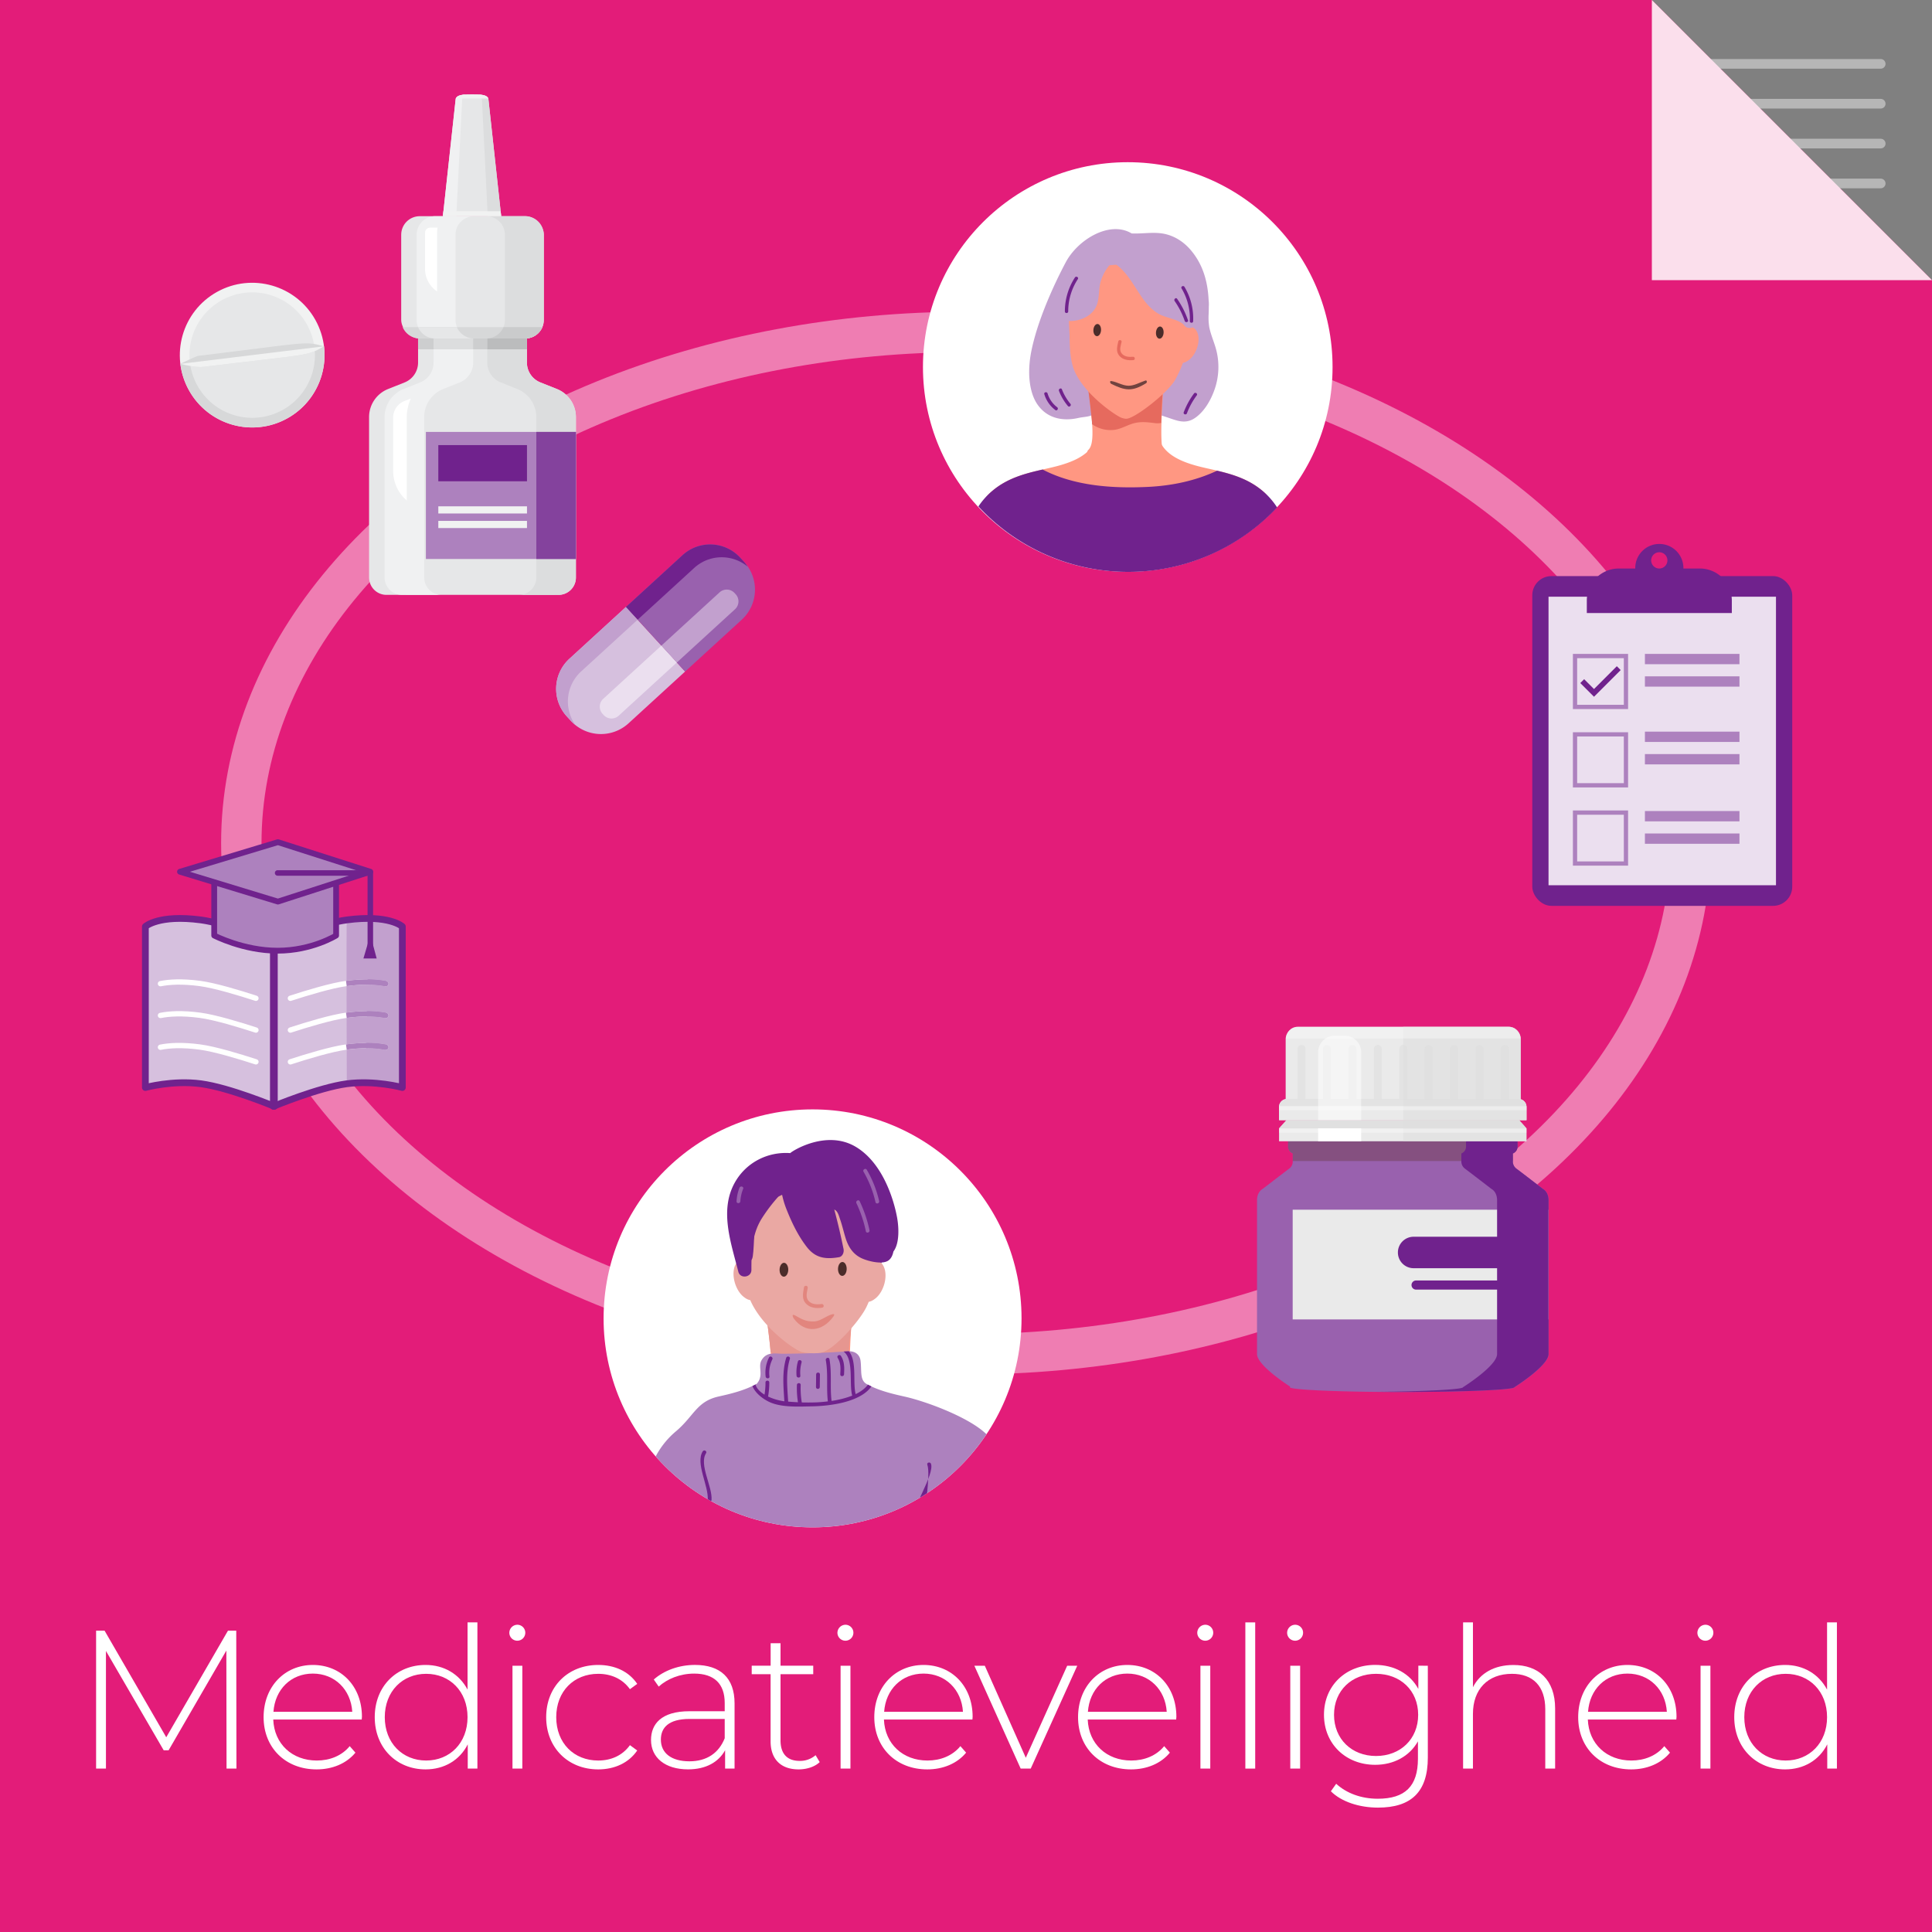 <svg xmlns="http://www.w3.org/2000/svg" xmlns:xlink="http://www.w3.org/1999/xlink" viewBox="0 0 2000 2000"><rect x="0" y="0" width="2000" height="2000" fill="#808080" stroke="none"/><defs><style>.cls-1,.cls-4,.cls-43,.cls-44,.cls-45,.cls-46,.cls-48,.cls-6{fill:none;}.cls-2{isolation:isolate;}.cls-3{fill:#e31c79;}.cls-4{stroke:#b6b6b6;stroke-width:10px;}.cls-4,.cls-44,.cls-46,.cls-48{stroke-linecap:round;}.cls-5{fill:#fbdfec;}.cls-6{stroke:#ef7db2;stroke-width:41.82px;}.cls-44,.cls-45,.cls-46,.cls-6{stroke-miterlimit:10;}.cls-25,.cls-26,.cls-7{fill:#fff;}.cls-8{fill:#c2a0ce;}.cls-9{fill:#ff9782;}.cls-10{fill:#e66a5e;}.cls-11{fill:#71433f;}.cls-12{fill:#4b2c2a;}.cls-13,.cls-23,.cls-27,.cls-29{fill:#70228d;}.cls-14{clip-path:url(#clip-path);}.cls-15{fill:#e69690;}.cls-16,.cls-30,.cls-47{fill:#ad81be;}.cls-17{fill:#eaa8a3;}.cls-18{fill:#e2857e;}.cls-19{fill:#9961ae;}.cls-20{fill:#582916;opacity:0.3;}.cls-20,.cls-24,.cls-27{mix-blend-mode:multiply;}.cls-21{fill:#eaeaea;}.cls-22{mask:url(#mask);}.cls-23,.cls-25,.cls-26{mix-blend-mode:overlay;}.cls-24{fill:#ddd;opacity:0.6;}.cls-25{opacity:0.34;}.cls-26{opacity:0.5;}.cls-28{fill:#ebdfef;}.cls-29,.cls-30{fill-rule:evenodd;}.cls-31,.cls-41,.cls-42{fill:#d6c0de;}.cls-32{fill:#e6e7e8;}.cls-33{fill:#f0f1f2;}.cls-34{fill:#dcddde;}.cls-35{fill:#cdcecf;}.cls-36{fill:#bbbcbd;}.cls-37{fill:#84429d;}.cls-38{fill:#f1f2f2;}.cls-39{fill:#d7d8d9;}.cls-40{fill:#cacbcc;}.cls-41,.cls-42,.cls-43,.cls-47,.cls-48{stroke:#70228d;stroke-linejoin:round;}.cls-41{stroke-width:4.4px;}.cls-42,.cls-43{stroke-width:7px;}.cls-44{stroke:#fff;}.cls-44,.cls-45,.cls-46{stroke-width:5.5px;}.cls-45,.cls-46{stroke:#ad81be;}.cls-47{stroke-width:6px;}.cls-48{stroke-width:5.72px;}</style><clipPath id="clip-path"><circle class="cls-1" cx="841.16" cy="1364.76" r="216.33"/></clipPath><mask id="mask" x="1301.23" y="-9192" width="176.49" height="32766" maskUnits="userSpaceOnUse"/></defs><g class="cls-2"><g id="Layer_2" data-name="Layer 2"><g id="Achtergrond_2" data-name="Achtergrond 2"><polygon class="cls-3" points="2000 2000 0 2000 0 0 1710 0 2000 289.99 2000 2000"/><line class="cls-4" x1="1762.67" y1="66.1" x2="1946.91" y2="66.1"/><line class="cls-4" x1="1762.67" y1="107.37" x2="1946.91" y2="107.37"/><line class="cls-4" x1="1762.67" y1="148.64" x2="1946.91" y2="148.64"/><line class="cls-4" x1="1762.67" y1="189.91" x2="1946.91" y2="189.91"/><polygon class="cls-5" points="2000 290 1710 290 1710 0 2000 290"/></g><g id="Ovaal"><ellipse class="cls-6" cx="1000" cy="872.78" rx="750.19" ry="529.16"/></g><g id="Person"><circle class="cls-7" cx="1167.45" cy="379.92" r="212.01"/><path class="cls-8" d="M1259.35,363.47c-2-8.29-5.68-16.07-7.46-24.45a62.68,62.68,0,0,1-.78-12.43c.15-3,.23-6.12.23-9.17v-.13a32.15,32.15,0,0,0-.16-6.36c-.86-18.77-5.58-37.06-18.82-52.4-6.87-8-16-14-26.33-16.31-11.46-2.53-23.09,0-34.58-.58-22.55-13.63-55.72,6.19-68.34,30.16-3.45,6.53-27.19,51.15-35.38,91.27-4.57,22.37-2.34,43.14,6.22,55.59,14,20.3,37.5,15.1,42.42,14,5.44-1.23,10.58-.9,15.68-3.59a25.57,25.57,0,0,0,13.42-22.22c.1-5.05-4.62-7.37-8.57-6.69a34.5,34.5,0,0,0-7.06-12.26c-5.4-6.38-10.4-11.76-13.47-19l0-.38a5.28,5.28,0,0,0-1.18-2.94c-.18-.6-.4-1.17-.56-1.8-5-19.35.59-39.49,2.77-58.82a5.6,5.6,0,0,0-.18-2.18c2.09-8.46,4.89-16.76,3.29-25.86a6,6,0,0,0-.62-1.76l36.08-1.21c7.63-.25,9.89-9.46,6-13.57a48.27,48.27,0,0,1,12.22,2.86c5,1.91,9.48-2.14,10.07-6.66,12.77-.23,25.16.36,34.9,10.57,11,11.52,14.42,26.89,15.57,42.4a8.43,8.43,0,0,0-.19,1.56,20.68,20.68,0,0,0,.54,5.25c-.81,12.17-7.74,27.57-10.38,32.64-3.55,6.8-3.93,13.63-5.88,20.88-1.9,7.08-6.09,13.07-10.61,18.72-8.47,10.57-17.72,19.93-23.38,32.34-.26.54-.52,1.1-.75,1.7-3.45,8.91,9.41,13.51,14,6.25.19.35.88.52,2.1.49l6.51,2.13c4.12,1.34,8.25,2.95,12.46,4,6.4,1.6,12.06,1.07,17.59-2.62,10.16-6.77,17.2-19.42,20.94-30.75A70.54,70.54,0,0,0,1259.35,363.47Z"/><path class="cls-9" d="M1204.32,468.55c-4-9.8-1.41-47,.21-69.3.58-7.94-5.26-2.76-8.32,3.05a3.9,3.9,0,0,0-.36.25,6.14,6.14,0,0,0-8.09,4.29c-.16.57-.3,1.15-.46,1.72-3.1-2.28-8.59-1.14-10.48,3.29-.36.87-.7,1.74-1,2.61-.76-6-9.22-8.5-11.89-3.31,0-.13,0-.25,0-.38-.53-4.24-5-6-8.51-4.92-1.79-5.06-10.12-5-11.93.22a6.6,6.6,0,0,0-2.09-.51l.06-2c.1-.2.21-.4.29-.61a9.55,9.55,0,0,0,.49-4.51c-.07-1.06-.83-4.91-.61-1-.48-8.67-12.64-9.68-12.94-.58,0,.78,0,1.56-.07,2.34s-4.71,2.6-2,4.26c5,37.22,6.41,56.28,0,62.3-6.13,5.76,15.56,21.19,16.22,12.08,0-.59.09-1.19.13-1.79a6.46,6.46,0,0,0,4.36.46l.32.72a6.25,6.25,0,0,0,9.23,2.45c2.48,3.8,7.57,4.24,10.29,1.41,3.05,3.34,8,2.2,10.11-1.34,3.15,1.56,8-.49,9.54-4.42a6.09,6.09,0,0,0,2,.53c3.16,3.7,9.93,4,11-2.09.11-.61.78.85.78.85Z"/><path class="cls-10" d="M1203.06,401.57c-5.07-.31-10.39.87-15.52,1.86-.15.55-.28,1.09-.43,1.64a6,6,0,0,0-2.67-1.07l-1.06.18c-1,.16-2,.3-3.05.45a7.08,7.08,0,0,0-3.7,3.74c-.37.86-.71,1.73-1.05,2.6a6.92,6.92,0,0,0-3.65-5.19q-3.78.47-7.57.89a6.12,6.12,0,0,0-.67,1c0-.13,0-.25,0-.38a4.94,4.94,0,0,0-.13-.52c-2.52.27-5,.53-7.56.75-7.86.71-23-10.82-29.47-4.48,1.3,10.51,3.69,29,4,36.08a32.81,32.81,0,0,0,22.29,5.95c6.62-.68,12.15-3.93,18.29-6.09,8.58-3,16-2,24.69-.93a18.79,18.79,0,0,0,6.3-.25c.22-11.78,1.05-25.1,1.83-36.13C1203.62,401.63,1203.36,401.59,1203.06,401.57Z"/><path class="cls-9" d="M1228.81,330a78.69,78.69,0,0,1,.41-8.27,19.52,19.52,0,0,1-10.56-12.24c-6.67-20.77-22.56-38.3-44-43.87-10.48-2.72-23.42-4.79-34-1.4-10.17,3.26-17.47,13.22-28,15.32-3.7,9-7.42,19.42-7.44,26.58l2,41.07c0,11.38.61,26.47,5.18,37,10.69,24.66,43.46,46.79,49,48.45,3.75,1.12,4.85,1.11,7.34.26,11.68-4,41.11-27.69,47.78-39.68,9-16.24,14.78-36.1,18.34-55.61A8.49,8.49,0,0,1,1228.81,330Z"/><path class="cls-11" d="M1185.8,393.91c-6.19,2.09-11.93,5.57-17.8,5.4-6.18-.19-11.42-3.87-17.52-4.84-.46-.07-.83-.11-1.11.2-.55.61,0,2.19.92,2.65,14.31,7.05,21.64,8.46,36.36-.76.34-.21.39-.63.49-1C1187.47,394.55,1186.74,393.59,1185.8,393.91Z"/><path class="cls-10" d="M1172.87,369.35c-4.13.37-9,0-11.76-3.55s-.85-8-.07-11.79c.45-2.19-3-2.74-3.41-.56-1.1,5.37-2.77,10.53,1.27,15.07,3.61,4.06,9.21,4.73,14.34,4.27C1175.45,372.6,1175.09,369.16,1172.87,369.35Z"/><path class="cls-9" d="M1239.42,344.16c-3.73-8.86-12.17-6-15.29,1.39a2.9,2.9,0,0,0,.78,3.55,153.85,153.85,0,0,0-5,15.92c-.15.56-.31,1.17-.45,1.8h0a3.6,3.6,0,0,0-.4,4.51,4.74,4.74,0,0,0,1.94,3.41c3.15,2.28,7.55-.36,10.07-2.34C1238.45,366.65,1243.15,353,1239.42,344.16Z"/><path class="cls-9" d="M1204.58,558.18c8-42.95,138.31-19.83,102.47-50-16.44-13.86-35.35-18.39-55.36-22.87-18-4-47-10.65-52.29-32.9-2-8.64-14.47-5-12.44,3.68a39.89,39.89,0,0,0,1.4,4.57,10.71,10.71,0,0,0-9.45-2.05,11.34,11.34,0,0,0-11.14,3.78c-.38-.73-.79-1.45-1.25-2.17-4.12-6.41-13.5-9.34-19-2.62l-1,1.24c.28-.9.55-1.8.78-2.75,2-8.64-10.4-12.32-12.44-3.68-5.25,22.25-34.32,28.87-52.29,32.9-20,4.48-38.92,9-55.37,22.87-35.84,30.2,67.2,1.91,75.18,44.86"/><path class="cls-8" d="M1213.31,253.87c-11.82-8.32-26.52-11.51-40.8-10.63-13.8.85-30.13,4.3-39.2,15.55-1.59,2-1.22,4.85.22,6.89-2.75,3.61-1.6,9.93,4.07,9.67,19.42-.91,42.77-5.33,61.43,1.61,23.13,8.59,27.82,35.67,26.09,56.31-.56,6.66,10.27,9,11.79,2.21C1243.33,306.94,1239.89,272.58,1213.31,253.87Z"/><path class="cls-12" d="M1204.55,344.59c-.24,3.48-2.2,6.18-4.38,6s-3.75-3.1-3.5-6.58,2.2-6.18,4.38-6S1204.79,341.11,1204.55,344.59Z"/><path class="cls-12" d="M1139.78,342c-.25,3.49-2.21,6.19-4.38,6s-3.75-3.1-3.51-6.59,2.21-6.18,4.39-6S1140,338.5,1139.78,342Z"/><path class="cls-8" d="M1214.35,285.37c-.57-.73-1.13-1.44-1.63-2.11a8,8,0,0,0-1.81-1.78l-2.06-2.29c-6.35-7.07-14.54-15.93-24.29-18-5.75-1.24-10.93,1.6-12.31,6.39A60.66,60.66,0,0,0,1156,256c-8.9-4.34-17.51,8.65-8.52,13,17.6,8.58,24.22,23.89,34.87,39.14,4.62,6.63,10.13,12.76,17.21,16.82s20.62,5.6,26.3,11.58c5,5.28,7.5,1.79,8.57-4.67C1237.4,314.12,1225.78,298.45,1214.35,285.37Z"/><path class="cls-8" d="M1150,261.06a59.35,59.35,0,0,0-7.5,7.28c.27-.8.52-1.61.74-2.42a4.38,4.38,0,0,0-3.89-5.68,8.39,8.39,0,0,0-4.59.88c-1.93-.86-4.45-.56-5.54,1.28a4.2,4.2,0,0,0-5.06.43c-1.4,1.25-.1-8.63-1.23-7.13-1.93-2.16-9,9.34-10.15,12.7-2,6-11.08,31.07-9.45,45.28,0,.79-.09,1.58-.08,2.38a4.57,4.57,0,0,0,1.27,3.19,62.91,62.91,0,0,1-3.5,6.23,4.36,4.36,0,0,0,3.4,6.68c13.24,1.24,28.3-5.17,31.81-19,1.87-7.34,1.11-15,3.37-22.31a48.27,48.27,0,0,1,16.2-23.43C1160.1,264,1154.28,257.56,1150,261.06Z"/><path class="cls-13" d="M1226.21,297c-1.12-1.91-4.2-.34-3.07,1.59a60.52,60.52,0,0,1,8.56,33.77c-.09,2.23,3.37,2.41,3.45.18A63.89,63.89,0,0,0,1226.21,297Z"/><path class="cls-13" d="M1112.76,287.26c1.21-1.86,4.22-.16,3,1.72a60.56,60.56,0,0,0-9.94,33.39c0,2.23-3.46,2.27-3.46,0A64.11,64.11,0,0,1,1112.76,287.26Z"/><path class="cls-13" d="M1229.78,331.47a88.85,88.85,0,0,0-11.22-22.13c-1.27-1.83-3.82.51-2.57,2.32a83.07,83.07,0,0,1,10.42,20.56C1227.12,334.3,1230.51,333.57,1229.78,331.47Z"/><path class="cls-13" d="M1236,407.37a79.93,79.93,0,0,0-10.6,19.41c-.79,2.09,2.5,3.16,3.29,1.09a75.85,75.85,0,0,1,10.2-18.6C1240.18,407.48,1237.27,405.6,1236,407.37Z"/><path class="cls-13" d="M1108.07,418a52.67,52.67,0,0,1-8.76-14.91c-.8-2.07-3.87-.47-3.07,1.59a55.44,55.44,0,0,0,9.26,15.64C1106.93,422,1109.5,419.7,1108.07,418Z"/><path class="cls-13" d="M1094.37,421.56a27.65,27.65,0,0,1-9.92-14.27c-.63-2.12-4-1.39-3.38.75a31.71,31.71,0,0,0,11.4,16.42C1094.25,425.8,1096.13,422.9,1094.37,421.56Z"/><path class="cls-13" d="M1167.91,592a211,211,0,0,0,154.17-66.68,75.88,75.88,0,0,0-15-17.08c-14.19-11.95-30.2-17-47.18-21-22.2,10.5-47,15.64-71.84,16.81-36.4,1.72-76-.92-108.71-18-18.81,4.27-36.58,9-52.15,22.14a76,76,0,0,0-14.37,16.08A211,211,0,0,0,1167.91,592Z"/><g class="cls-14"><circle class="cls-7" cx="841.16" cy="1364.76" r="216.33"/><path class="cls-9" d="M882,1437.94c-4.51-11.13-1.61-53.46.23-78.79.66-9-6-3.14-9.45,3.47-.14.09-.28.18-.41.28a7,7,0,0,0-9.2,4.89c-.18.64-.35,1.29-.52,1.94-3.53-2.59-9.78-1.29-11.92,3.75-.41,1-.8,2-1.19,3-.86-6.84-10.47-9.66-13.51-3.76,0-.14,0-.29,0-.43-.6-4.82-5.72-6.8-9.68-5.59-2-5.75-11.5-5.69-13.56.25a7.29,7.29,0,0,0-2.37-.58l.06-2.29a7.5,7.5,0,0,0,.33-.7,10.8,10.8,0,0,0,.55-5.12c-.07-1.21-.93-5.58-.69-1.11-.53-9.86-14.36-11-14.71-.67,0,.89-.05,1.78-.07,2.67s-5.36,3-2.28,4.84c5.69,42.32,7.29,64,0,70.83-7,6.55,17.69,24.1,18.45,13.74l.15-2a7.44,7.44,0,0,0,4.95.52c.12.27.23.54.37.82a7.1,7.1,0,0,0,10.48,2.79c2.83,4.31,8.62,4.82,11.71,1.6,3.47,3.79,9.1,2.49,11.49-1.53,3.59,1.77,9.06-.55,10.85-5a6.76,6.76,0,0,0,2.3.61c3.6,4.2,11.29,4.5,12.5-2.38.12-.69.88,1,.89,1Z"/><path class="cls-15" d="M862.86,1369.2l-.14.53a6.32,6.32,0,0,0-1-.52h-6.7a8.15,8.15,0,0,0-4.26,4.27c-.41,1-.8,2-1.19,3-.86-6.84-10.47-9.66-13.51-3.76,0-.14,0-.29-.05-.43a6.34,6.34,0,0,0-1.42-3.29c-.34,0-.68,0-1,0-6.84-.49-13.49-2.13-20.24-3.17a7,7,0,0,0-.55,1.17,7.29,7.29,0,0,0-2.37-.58l0-1c-1.55-.19-3.09-.36-4.65-.44a45.64,45.64,0,0,0-12,.71c1.79,13.38,3.15,24.65,3.93,34,1.92,1.22,3.88,2.38,5.92,3.41a52.44,52.44,0,0,0,20,5.48,128.58,128.58,0,0,0,46.85-4.89c2.19-.62,4.88-3.92,8.18-4.81.35-8,2.28-21,2.79-28.49A107.4,107.4,0,0,0,862.86,1369.2Z"/><path class="cls-16" d="M1017.87,1481.74c-18.7-15.76-59-31-81.74-36.07-11.57-2.59-27.17-6.15-39.63-13.32-6.56-4.5-4.35-13.58-5.66-23.74-.77-6-5.33-10.3-13.19-9.75-22.87,1.59-44.62,2.41-67,2.54-7.89,0-16.79-2.59-22.27,6.67-4.17,7,2.78,15.85-5.18,24.63l-.11-.12c-12.39,7-27.81,10.53-39.27,13.09-22.75,5.1-25.45,20.31-44.15,36.07-40.75,34.34-36.65,92.44-27.58,141.28,1.12,6,6.72,6.81,10.58,4.34,4,11.29,20.49,12.94,25.16,2A13.88,13.88,0,0,0,718.5,1625c3.08,3.85,8,5.85,13.81,4.67a16,16,0,0,0,7.11-3.38,55.41,55.41,0,0,0,.5,6.64c1.77,12.86,19.83,13.84,25.13,3.52a99.54,99.54,0,0,0,5.32-12.54c6,11.27,20.72,10.52,25.38-2.56.6-1.69,1.15-3.4,1.7-5.1a14.16,14.16,0,0,0,5.22,3.08c6.3,1.93,11.86-1.53,15.53-6.78a42.53,42.53,0,0,0,2.92-4.88c4,8.73,16.16,11.76,22.5,4.15a14,14,0,0,0,4.57,2.57c15.13,5,30.86,3.06,46.29,1,2.36-.31,4.69-.67,7-1.05,3,5.42,10.16,7.74,15.6,6.44,5.65-1.35,9.87-5.1,13.1-10.15a22.63,22.63,0,0,0,7.71,9.92c6.61,4.53,15.11,2.41,19.91-3.78a31.3,31.3,0,0,0,8.06,13.12c6.74,6.23,16,5.11,20.76-1.92,4.6,7,14.89,7.24,21,1.58a19.52,19.52,0,0,0,4.29-5.89c.3.09.59.16.89.23.09.08.16.17.25.25,5.53,5,14,5.78,19.18.41,3,5.35,11.82,6.16,13.25-1.52C1054.53,1574.18,1058.62,1516.08,1017.87,1481.74Z"/><path class="cls-17" d="M907.83,1254.06c0-2.54-.11-5.08-.22-7.61-2.81-4.6-16.66-14.59-68.49-17.13-46.76-2.29-69.6,18-72.68,21.43a43.13,43.13,0,0,0-1,10l4.64,46.52c.63,12.92,2.21,30,8,41.72,13.55,27.39,45.68,49.09,52,50.65,4.32,1.06,15.45,2.22,22,0,13.24-4.59,37.79-32.31,44.68-46.31,9.33-19,16.91-55.21,19.83-77.57C913,1274.87,907.94,1263,907.83,1254.06Z"/><path class="cls-18" d="M850.47,1349.91c-4.67.65-10.25.54-13.56-3.36s-1.42-9-.75-13.39c.38-2.51-3.53-2.94-3.91-.44-.94,6.16-2.54,12.12,2.3,17,4.34,4.41,10.73,4.85,16.53,4C853.58,1353.44,853,1349.56,850.47,1349.91Z"/><path class="cls-18" d="M861.71,1360.48c-5.53,1.21-11.94,6.76-17.67,7.35-10.44,1.08-16.16-3.71-21.16-6.21-4-2-1.76,2.5-1.11,3.37,11.7,15.68,29.36,13.74,40.78-1.91C862.81,1362.73,865.29,1359.7,861.71,1360.48Z"/><path class="cls-13" d="M811,1207.42c-3.42,1.45-28.93,25.7-30.91,25.55-6.56-.5-12.92,8-15.67,13-5.14,9.35-4.13,11.16-2.77,21.53.68,5.19,2.56,34,5.05,37.18,3.51,4.52,9.5,3.45,11.9-1.59,2.23-4.68,1.85-36.22,3.79-42.62,3.88-12.84,17.88-19.65,31-25.22C819.15,1232.75,816.77,1205,811,1207.42Z"/><path class="cls-13" d="M919.08,1269.8c-.14-2.1-3.34-2.8-3.86-.52l-1,4.44a1,1,0,0,0-.25,0l-.73-1.43c-1-1.87-5.71-2.53-7-5.61-.77-1.85-12.09-1.75-10-.25,9.57,7,7.51,22,7.75,33.07.06,2.91-1,11.3,4.16,11.34,4.65,0,5.76-8.48,6.64-11.35C917.75,1289.72,919.78,1280.05,919.08,1269.8Z"/><path class="cls-17" d="M761.26,1309.3c4.74-9.86,14.17-6.08,17.29,2.44.64,1.75,3.87,10.27,2.75,11.11,2,5.94-.41,5.23.87,11.24.13.64.28,1.35.41,2.07h0a4.09,4.09,0,0,1,.18,5.15,5.37,5.37,0,0,1-2.39,3.76c-3.71,2.41-8.55-.84-11.3-3.23C761.07,1334.89,756.51,1319.16,761.26,1309.3Z"/><path class="cls-17" d="M914.76,1311c-4.74-9.86-14.17-6.08-17.29,2.45a3.31,3.31,0,0,0,1.09,4,179.17,179.17,0,0,0-4.71,18.36c-.14.64-.28,1.34-.41,2.06v0a4.11,4.11,0,0,0-.19,5.15,5.47,5.47,0,0,0,2.39,3.76c3.72,2.4,8.55-.85,11.3-3.24C915,1336.57,919.5,1320.85,914.76,1311Z"/><path class="cls-13" d="M928.66,1260.36c-3.52-19.22-15.18-57.07-43.2-73.42-30-17.48-64.7,4.08-67.42,6.75-23.24-1.65-45.8,9.63-57.5,30.74-16,28.88-3.64,62.58,3.79,92.12,1.91,7.57,13.51,5.92,13.52-1.83,0-18.44.47-36.5,10.35-52.74a168.46,168.46,0,0,1,21.06-27,91.34,91.34,0,0,0,4.82,16.63c5.45,13.81,12,27.48,21.11,39.25,9,11.57,19.35,12.94,33.24,10.61,3.84-.65,5.48-5.13,4.81-8.47q-4.15-20.6-9.61-40.88c3.66,1.45,4.82,6.66,5.93,9.82,2.26,6.4,3.72,13,5.72,19.47,3,9.85,8.25,17.69,18,21.71,6.26,2.59,19.72,6,26,2,3.08-1.91,4.76-5.46,5.58-9.54C931.6,1286.63,930.33,1269.46,928.66,1260.36Z"/><path class="cls-12" d="M876.48,1313.69c-.07,4-2.15,7.14-4.63,7.1s-4.43-3.31-4.35-7.28,2.15-7.14,4.63-7.1S876.56,1309.72,876.48,1313.69Z"/><path class="cls-12" d="M816,1314.52c-.07,4-2.14,7.15-4.62,7.1s-4.43-3.3-4.36-7.27,2.15-7.15,4.63-7.1S816.06,1310.55,816,1314.52Z"/><path class="cls-13" d="M812.64,1222.91a60.21,60.21,0,0,1-6.47-15.23c-.67-2.44-4.46-1.41-3.79,1a64.33,64.33,0,0,0,6.87,16.18C810.54,1227.07,814,1225.09,812.64,1222.91Z"/><path class="cls-19" d="M900.11,1273.55a134.56,134.56,0,0,0-10.15-30c-1.09-2.29-4.48-.29-3.4,2a129.52,129.52,0,0,1,9.76,29C896.84,1277.07,900.63,1276,900.11,1273.55Z"/><path class="cls-19" d="M910.09,1243.37A114.89,114.89,0,0,0,897.34,1211c-1.27-2.19-4.67-.21-3.4,2a110.46,110.46,0,0,1,12.35,31.41C906.85,1246.89,910.65,1245.84,910.09,1243.37Z"/><path class="cls-13" d="M913.58,1260.36c-.7-2.43-4.5-1.4-3.8,1a37.2,37.2,0,0,1,1.43,12c-.1,2.53,3.83,2.53,3.93,0A41.07,41.07,0,0,0,913.58,1260.36Z"/><path class="cls-19" d="M765.48,1229.59a44.53,44.53,0,0,0-3,14c-.15,2.52,3.78,2.52,3.93,0a41.26,41.26,0,0,1,2.91-12.92C770.21,1228.28,766.41,1227.26,765.48,1229.59Z"/><path class="cls-13" d="M840.81,1455.83c17.18-.3,49.62-3.91,61.29-20.63-1.23-.58-2.43-1.2-3.62-1.84-3,4.1-7.49,7.3-12.72,9.82-3.14-12.24,1.66-33.78-7-44.37l-1,0c-1.51.11-3,.18-4.49.28,10.93,8.13,5.49,33.37,8.94,45.67a98.11,98.11,0,0,1-21.36,5.46c-1.79-14.36.41-28.86-2.2-43.18-.45-2.49-4.24-1.43-3.79,1,2.57,14.12.45,28.48,2.13,42.67-5.32.66-10.26,1-14.21,1.08-4.24.13-8.51.09-12.77,0a90.33,90.33,0,0,1-1.13-18.07c.09-2.54-3.84-2.53-3.93,0a93.91,93.91,0,0,0,1.08,17.89c-3.38-.16-6.76-.38-10.12-.67-.89-14.75-2.6-30,1.76-44.26.73-2.43-3.06-3.46-3.8-1-4.43,14.58-2.82,29.94-1.91,44.95a58.22,58.22,0,0,1-16.85-4.95,82.45,82.45,0,0,0,1.26-14.54c0-2.53-3.95-2.53-3.94,0a76.75,76.75,0,0,1-1,12.58c-4.48-2.7-8.13-6.18-9.37-10.5-1,.56-2.07,1.12-3.13,1.63,2.77,7.06,10.21,12.85,16.66,16.07C808.36,1457.3,827,1456.07,840.81,1455.83Z"/><path class="cls-13" d="M870.54,1403.62c-1.37-2.11-4.78-.14-3.4,2,3.35,5.18,3.07,11.17,2.7,17.09-.15,2.52,3.78,2.52,3.93,0C874.18,1416.08,874.27,1409.39,870.54,1403.62Z"/><path class="cls-13" d="M826,1409.36a41.73,41.73,0,0,0-1.41,14.79c.21,2.51,4.15,2.53,3.93,0a38.64,38.64,0,0,1,1.27-13.74C830.47,1408,826.67,1406.93,826,1409.36Z"/><path class="cls-13" d="M796.1,1405.27a34.94,34.94,0,0,0-3.51,19.69c.29,2.49,4.23,2.52,3.94,0a31.18,31.18,0,0,1,3-17.7C800.61,1405,797.22,1403,796.1,1405.27Z"/><path class="cls-13" d="M844.87,1422.77q-.09,6.56-.17,13.1c0,2.54,3.9,2.54,3.93,0q.09-6.54.17-13.1C848.83,1420.24,844.9,1420.24,844.87,1422.77Z"/><path class="cls-13" d="M727.5,1502.39c-7.91,12.33,6.36,35.95,5.14,50.53-.21,2.52,3.72,2.51,3.93,0,1.16-13.9-13.21-36.8-5.68-48.54C732.26,1502.24,728.86,1500.27,727.5,1502.39Z"/><path class="cls-13" d="M963.76,1515.31c-.86-2.36-4.66-1.34-3.79,1,3.75,10.33-3.76,52.13-3.56,63.13.05,2.52-12.77-2.6-12.82-5.13C943.38,1563,967.63,1526,963.76,1515.31Z"/></g></g><g id="Potje"><path class="cls-19" d="M1597.29,1230.82s-23.7-18.3-27.45-21a9.22,9.22,0,0,1-3.74-6.91l0-8.84a7.6,7.6,0,0,0,4.84-7.12v-12.2H1566v-.43H1338.3v.43h-4.91v12.2a7.6,7.6,0,0,0,4.84,7.12l0,8.84a9.22,9.22,0,0,1-3.74,6.91c-3.74,2.73-27.45,21-27.45,21s-5.78,2.72-5.78,11.78v159.1c0,11.16,29.42,30.57,34.48,33.83-.36.16-.55.32-.55.48,0,2.74,52.09,5,116.33,5s116.34-2.22,116.34-5c0,0,35.24-22.1,35.24-34.31V1242.6C1603.07,1233.54,1597.29,1230.82,1597.29,1230.82Z"/><path class="cls-20" d="M1338.23,1194l0,7.91H1566.1l0-7.91a7.6,7.6,0,0,0,4.84-7.12v-12.2H1566v-.43H1338.3v.43h-4.91v12.2A7.6,7.6,0,0,0,1338.23,1194Z"/><rect class="cls-21" x="1338.18" y="1252.28" width="264.89" height="113.58"/><g class="cls-22"><path class="cls-23" d="M1387.6,1436c0-.16.21-.32.56-.48-5.06-3.26-34.49-22.67-34.49-33.83V1242.6c0-9.06,5.79-11.78,5.79-11.78s23.71-18.3,27.45-21a9.22,9.22,0,0,0,3.74-6.91l0-8.84a7.6,7.6,0,0,1-4.84-7.12v-12.2h4.91v-.43H1338.3v.43h-4.91v12.2a7.6,7.6,0,0,0,4.84,7.12l0,8.84a9.22,9.22,0,0,1-3.74,6.91c-3.74,2.73-27.45,21-27.45,21s-5.78,2.72-5.78,11.78v159.1c0,11.16,29.42,30.57,34.48,33.83-.36.16-.55.32-.55.48,0,2.74,52.09,5,116.33,5,9,0,17.8,0,26.23-.13C1426.1,1440.33,1387.6,1438.36,1387.6,1436Z"/></g><path class="cls-13" d="M1597.29,1230.82s-23.7-18.3-27.45-21a9.22,9.22,0,0,1-3.74-6.91l0-8.84a7.6,7.6,0,0,0,4.84-7.12v-12.2H1566v-.43h-53.27v.43h4.91v12.2a7.6,7.6,0,0,1-4.84,7.12l0,8.84a9.21,9.21,0,0,0,3.75,6.91c3.74,2.73,27.45,21,27.45,21s5.78,2.72,5.78,11.78v159.1c0,12.21-35.24,34.31-35.24,34.31,0,2.35-38.29,4.31-89.7,4.82,8.56.09,17.47.14,26.63.14,64.26,0,116.34-2.22,116.34-5,0,0,35.24-22.1,35.24-34.31V1242.6C1603.07,1233.54,1597.29,1230.82,1597.29,1230.82Z"/><path class="cls-21" d="M1574.28,1156.75v-80.69c0-7.24-5.58-13.11-12.47-13.11H1343.39c-6.88,0-12.47,5.87-12.47,13.11v80.69Z"/><path class="cls-21" d="M1580.2,1159.58v-13.46a8.21,8.21,0,0,0-8-8.41H1332.1a8.21,8.21,0,0,0-8,8.41v13.46Z"/><polygon class="cls-21" points="1572.53 1159.58 1462 1159.58 1442.3 1159.58 1331.77 1159.58 1324.1 1168.12 1324.1 1181.44 1442.3 1181.44 1462 1181.44 1580.2 1181.44 1580.2 1168.12 1572.53 1159.58"/><polygon class="cls-24" points="1580.13 1168.04 1572.53 1159.58 1462 1159.58 1442.3 1159.58 1331.77 1159.58 1324.17 1168.04 1580.13 1168.04"/><polygon class="cls-24" points="1580.13 1168.04 1572.53 1159.58 1462 1159.58 1442.3 1159.58 1331.77 1159.58 1324.17 1168.04 1580.13 1168.04"/><path class="cls-24" d="M1456.67,1145.25a4.07,4.07,0,0,1-4.07,4.07h0a4.07,4.07,0,0,1-4.07-4.07v-59.41a4.07,4.07,0,0,1,4.07-4.07h0a4.07,4.07,0,0,1,4.07,4.07Z"/><path class="cls-24" d="M1430.38,1145.25a4.08,4.08,0,0,1-4.08,4.07h0a4.07,4.07,0,0,1-4.07-4.07v-59.41a4.07,4.07,0,0,1,4.07-4.07h0a4.08,4.08,0,0,1,4.08,4.07Z"/><path class="cls-24" d="M1404.08,1145.25a4.07,4.07,0,0,1-4.07,4.07h0a4.08,4.08,0,0,1-4.08-4.07v-59.41a4.08,4.08,0,0,1,4.08-4.07h0a4.07,4.07,0,0,1,4.07,4.07Z"/><path class="cls-24" d="M1377.75,1145.25a4.07,4.07,0,0,1-4.07,4.07h0a4.07,4.07,0,0,1-4.08-4.07v-59.41a4.07,4.07,0,0,1,4.08-4.07h0a4.07,4.07,0,0,1,4.07,4.07Z"/><path class="cls-24" d="M1351.45,1145.25a4.07,4.07,0,0,1-4.07,4.07h0a4.08,4.08,0,0,1-4.08-4.07v-59.41a4.08,4.08,0,0,1,4.08-4.07h0a4.07,4.07,0,0,1,4.07,4.07Z"/><path class="cls-24" d="M1561.9,1145.25a4.07,4.07,0,0,1-4.08,4.07h0a4.07,4.07,0,0,1-4.07-4.07v-59.41a4.07,4.07,0,0,1,4.07-4.07h0a4.07,4.07,0,0,1,4.08,4.07Z"/><path class="cls-24" d="M1535.6,1145.25a4.07,4.07,0,0,1-4.07,4.07h0a4.08,4.08,0,0,1-4.08-4.07v-59.41a4.08,4.08,0,0,1,4.08-4.07h0a4.07,4.07,0,0,1,4.07,4.07Z"/><path class="cls-24" d="M1509.3,1145.25a4.07,4.07,0,0,1-4.07,4.07h0a4.08,4.08,0,0,1-4.08-4.07v-59.41a4.08,4.08,0,0,1,4.08-4.07h0a4.07,4.07,0,0,1,4.07,4.07Z"/><path class="cls-24" d="M1483,1145.25a4.07,4.07,0,0,1-4.07,4.07h0a4.08,4.08,0,0,1-4.08-4.07v-59.41a4.08,4.08,0,0,1,4.08-4.07h0a4.07,4.07,0,0,1,4.07,4.07Z"/><path class="cls-21" d="M1580.2,1159.58v-13.46a8.21,8.21,0,0,0-8-8.41H1332.1a8.21,8.21,0,0,0-8,8.41v13.46Z"/><path class="cls-24" d="M1580.14,1145.15a8.14,8.14,0,0,0-7.94-7.44H1332.1a8.15,8.15,0,0,0-7.94,7.44Z"/><path class="cls-24" d="M1580.2,1146.12a7.77,7.77,0,0,0-.06-1h0a8.48,8.48,0,0,0-.85-2.9v0a8,8,0,0,0-.73-1.2.22.22,0,0,0-.07-.09,8.39,8.39,0,0,0-.88-1l-.12-.12a7.73,7.73,0,0,0-1-.79s-.1-.07-.15-.11a7.68,7.68,0,0,0-1.14-.59l-.15-.06a7.16,7.16,0,0,0-.74-.25v-62c0-7.24-5.58-13.11-12.47-13.11H1452.6v118.49h127.6v-13.32l-.07-.08-7.6-8.46h7.67Z"/><path class="cls-25" d="M1574.23,1075.05c-.49-6.76-5.85-12.1-12.42-12.1H1343.39c-6.57,0-11.93,5.34-12.42,12.1Z"/><path class="cls-25" d="M1580.2,1149.32v-3.2a7.77,7.77,0,0,0-.06-1h-256a7.77,7.77,0,0,0-.06,1v3.2Z"/><path class="cls-25" d="M1580.2,1172.6v-3.21a7.61,7.61,0,0,0-.06-1h-256a7.61,7.61,0,0,0-.06,1v3.21Z"/><path class="cls-26" d="M1409.11,1159.58v-70.3A17.08,17.08,0,0,0,1392,1072.2H1381.6a17.08,17.08,0,0,0-17.08,17.08v70.3Z"/><rect class="cls-7" x="1364.52" y="1168.04" width="44.59" height="13.4"/><path class="cls-27" d="M1553.28,1335h-87.14a4.73,4.73,0,1,1,0-9.45h87.14a4.73,4.73,0,0,1,0,9.45Z"/><path class="cls-13" d="M1572.31,1296.56a16.29,16.29,0,0,1-16.29,16.29h-92.63a16.29,16.29,0,0,1-16.29-16.29h0a16.29,16.29,0,0,1,16.29-16.29H1556a16.29,16.29,0,0,1,16.29,16.29Z"/></g><g id="klembord"><rect class="cls-13" x="1586.21" y="596.38" width="269.1" height="341.36" rx="19.82"/><rect class="cls-28" x="1603.03" y="617.71" width="235.46" height="298.69"/><path class="cls-29" d="M1675.69,588.51h17.13a24.92,24.92,0,1,1,49.83,0h17.13a33.11,33.11,0,0,1,33,33v13.11H1642.67V621.52h0a33.12,33.12,0,0,1,33-33Zm42-16.82a8.41,8.41,0,1,0,8.41,8.41,8.42,8.42,0,0,0-8.41-8.41Z"/><path class="cls-30" d="M1630.47,676.91h54.92V734h-57.13V676.91Zm50.5,4.41h-48.3v48.3H1681Z"/><path class="cls-30" d="M1630.47,758h54.92v57.13h-57.13V758Zm50.5,4.41h-48.3v48.3H1681Z"/><path class="cls-30" d="M1630.47,839h54.92v57.13h-57.13V839Zm50.5,4.41h-48.3v48.3H1681Z"/><polygon class="cls-29" points="1635.92 707.1 1639.91 703.11 1650.1 713.3 1673.73 689.67 1677.72 693.65 1654.09 717.29 1650.1 721.27 1646.12 717.29 1635.92 707.1"/><rect class="cls-16" x="1702.81" y="676.91" width="97.88" height="10.67"/><rect class="cls-16" x="1702.81" y="700.14" width="97.88" height="10.67"/><rect class="cls-16" x="1702.81" y="757.39" width="97.88" height="10.67"/><rect class="cls-16" x="1702.81" y="780.62" width="97.88" height="10.67"/><rect class="cls-16" x="1702.81" y="839.59" width="97.88" height="10.67"/><rect class="cls-16" x="1702.81" y="862.82" width="97.88" height="10.67"/></g><g id="losse_pillen" data-name="losse pillen"><path class="cls-31" d="M648,628.31l-58.57,53.62a42.26,42.26,0,0,0-2.64,59.71l4.14,4.53a42.27,42.27,0,0,0,59.71,2.63l58.58-53.62Z"/><path class="cls-19" d="M709.24,695.18l58.58-53.62a42.27,42.27,0,0,0,2.64-59.72l-4.15-4.52a42.26,42.26,0,0,0-59.71-2.64L648,628.31Z"/><path class="cls-28" d="M623.8,739l1.09,1.19a11,11,0,0,0,15.6.68l60.18-55.09-16-17.47-60.18,55.09A11,11,0,0,0,623.8,739Z"/><path class="cls-8" d="M744.86,613.25a11,11,0,0,1,15.6.69l1.08,1.18a11,11,0,0,1-.69,15.6l-60.18,55.09-16-17.47Z"/><path class="cls-8" d="M601.53,695.13a42.13,42.13,0,0,0-6.17,55,40.76,40.76,0,0,1-4.41-3.94l-4.14-4.52a42.26,42.26,0,0,1,2.64-59.71L648,628.31l12.09,13.19Z"/><path class="cls-13" d="M718.68,587.88,660.11,641.5,648,628.31l58.58-53.63a42.26,42.26,0,0,1,59.71,2.64l4.15,4.52a42.83,42.83,0,0,1,3.53,4.74A42.14,42.14,0,0,0,718.68,587.88Z"/><path class="cls-32" d="M559.48,395.91a22.15,22.15,0,0,1-14-20.57V305.7H432.78v69.64a22.13,22.13,0,0,1-14,20.57l-17,6.78a31.28,31.28,0,0,0-19.72,29.06V597.81a18,18,0,0,0,18,18H578.2a18,18,0,0,0,18-18V431.75a31.26,31.26,0,0,0-19.72-29.06Z"/><path class="cls-33" d="M457.14,615.85a18,18,0,0,1-18-18V431.75a31.27,31.27,0,0,1,19.71-29.06l17-6.78a22.13,22.13,0,0,0,14-20.57V305.7h-41v69.64a22.13,22.13,0,0,1-14,20.57l-17,6.78a31.28,31.28,0,0,0-19.72,29.06V597.81a18,18,0,0,0,18,18Z"/><path class="cls-34" d="M537.16,615.85a18,18,0,0,0,18-18V431.75a31.28,31.28,0,0,0-19.72-29.06l-17-6.78a22.13,22.13,0,0,1-14-20.57V305.7h41v69.64a22.14,22.14,0,0,0,14,20.57l17,6.78a31.26,31.26,0,0,1,19.72,29.06V597.81a18,18,0,0,1-18,18Z"/><path class="cls-35" d="M432.78,361.5c.58.05,1.16.09,1.76.09H543.77c.59,0,1.18,0,1.75-.09V303.72H432.78Z"/><path class="cls-36" d="M544.77,361.59c.26,0,.5,0,.76,0V305.7h-41v55.89Z"/><path class="cls-34" d="M489.82,361.59V305.7h-41v55.8c.58.05,1.16.09,1.76.09Z"/><path class="cls-32" d="M518.82,223.79,505.59,102.46c-1-4.55-7.59-4.7-16.94-4.7s-15.77.22-16.94,4.7L458.49,223.79Z"/><path class="cls-33" d="M481.39,97.91c-4.16,0-9.5,2.2-9.68,4.55L458.49,223.79h13.89l6-120.1A7.86,7.86,0,0,1,481.39,97.91Z"/><path class="cls-34" d="M495.91,97.91c4.74,0,9.52,2.45,9.68,4.55l13.22,121.33H504.92l-6-120.1A7.83,7.83,0,0,0,495.91,97.91Z"/><rect class="cls-32" x="415.32" y="223.79" width="147.66" height="126.59" rx="19.22"/><path class="cls-33" d="M490.75,350.38a19.21,19.21,0,0,1-19.21-19.22V243a19.21,19.21,0,0,1,19.21-19.21H450.54A19.21,19.21,0,0,0,431.32,243v88.16a19.21,19.21,0,0,0,19.22,19.22Z"/><path class="cls-34" d="M503.48,350.38a19.21,19.21,0,0,0,19.21-19.22V243a19.21,19.21,0,0,0-19.21-19.21H543.7A19.21,19.21,0,0,1,562.91,243v88.16a19.21,19.21,0,0,1-19.21,19.22Z"/><rect class="cls-16" x="440.88" y="447.12" width="155.36" height="131.54"/><rect class="cls-37" x="555.2" y="447.12" width="41.04" height="131.54"/><rect class="cls-13" x="453.74" y="460.77" width="91.79" height="37.45"/><rect class="cls-38" x="453.74" y="524.14" width="91.79" height="7.42"/><rect class="cls-38" x="453.74" y="539.22" width="91.79" height="7.42"/><path class="cls-38" d="M488.65,97.76c-9,0-15.25.21-16.76,4.2h33.54C504,97.91,497.64,97.76,488.65,97.76Z"/><polygon class="cls-38" points="459.05 218.66 458.5 223.79 518.82 223.79 518.26 218.66 459.05 218.66"/><path class="cls-39" d="M416.84,338.66a19.21,19.21,0,0,0,17.7,11.72H543.77a19.21,19.21,0,0,0,17.69-11.72Z"/><path class="cls-32" d="M450.48,350.38h40.21A19.21,19.21,0,0,1,473,338.66H432.78A19.21,19.21,0,0,0,450.48,350.38Z"/><path class="cls-40" d="M521.18,338.66a19.23,19.23,0,0,1-17.7,11.72H543.7a19.21,19.21,0,0,0,17.69-11.72Z"/><path class="cls-7" d="M452.49,301.72V241a34,34,0,0,1,.43-5.37h-7.59A5.38,5.38,0,0,0,440,241v37.23A28.31,28.31,0,0,0,452.49,301.72Z"/><path class="cls-7" d="M421.06,518.07V432.33a47.9,47.9,0,0,1,4.25-19.8l-6.75,2.68A18.34,18.34,0,0,0,407,432.33v55.19A40.11,40.11,0,0,0,421.06,518.07Z"/><circle class="cls-38" cx="261.07" cy="367.59" r="74.89" transform="translate(-145.56 172.84) rotate(-29.02)"/><path class="cls-39" d="M335.41,358.51,186.73,376.67a74.89,74.89,0,1,0,148.68-18.16Z"/><path class="cls-32" d="M196.61,375.46a64.94,64.94,0,1,1,72.33,56.59A65,65,0,0,1,196.61,375.46Z"/><path class="cls-39" d="M335.41,358.51c-18.84,10.61-12.46,7.54-124.72,21.25-6.88.89-18.46-1.7-24-3.09,0,0,2.21-1.18,6.11-3,13.67-6.34,11.45-5.17,16.4-5.74C319.26,354.47,315.28,352.94,335.41,358.51Z"/><path class="cls-38" d="M335.41,358.51,186.73,376.67c5.5,1.39,17.08,4,24,3.09C323,366.05,316.57,369.12,335.41,358.51Z"/></g><g id="Tekst"><path class="cls-7" d="M234.52,1830.85l-.2-122.19-59.77,103.22h-5.1l-59.77-102.81v121.78H99.48V1688.06h8.77l63.85,110.36L236,1688.06h8.57l.2,142.79Z"/><path class="cls-7" d="M374.46,1780.06H282.87c1,25.29,19.58,42.43,45.08,42.43,13.47,0,25.91-4.9,34.07-14.89l5.92,6.73c-9.39,11.42-24.07,17.34-40.19,17.34-32.23,0-54.87-22.44-54.87-54.06s21.82-54.06,51-54.06,50.8,22,50.8,53.65C374.67,1778,374.46,1779,374.46,1780.06Zm-91.39-8h81.6c-1.43-23-18.15-39.57-40.8-39.57S284.71,1748.85,283.07,1772.1Z"/><path class="cls-7" d="M494.21,1679.49v151.36h-10v-25.09c-8.36,16.53-24.48,25.91-43.65,25.91-30,0-52.63-22.24-52.63-54.06,0-32,22.64-54.06,52.63-54.06,19,0,34.88,9.39,43.45,25.5v-69.56ZM484,1777.61c0-26.72-18.36-44.88-42.84-44.88s-42.84,18.16-42.84,44.88,18.36,44.88,42.84,44.88S484,1804.33,484,1777.61Z"/><path class="cls-7" d="M527.26,1690.3a8.39,8.39,0,0,1,8.36-8.36,8.26,8.26,0,1,1-8.36,8.36Zm3.26,34.07h10.2v106.48h-10.2Z"/><path class="cls-7" d="M565.4,1777.61c0-31.82,22.65-54.06,53.86-54.06,16.93,0,31.62,6.53,40.39,19.59l-7.55,5.5c-7.75-10.81-19.58-15.91-32.84-15.91-25.09,0-43.45,18-43.45,44.88s18.36,44.88,43.45,44.88c13.26,0,25.09-5.1,32.84-15.91l7.55,5.51c-8.77,12.85-23.46,19.58-40.39,19.58C588.05,1831.67,565.4,1809.23,565.4,1777.61Z"/><path class="cls-7" d="M760.42,1763.33v67.52h-9.79v-19c-6.73,12.24-19.79,19.79-38.35,19.79-23.87,0-38.35-12.24-38.35-30.4,0-16.11,10.2-29.78,39.78-29.78h36.51v-8.57c0-19.78-10.81-30.39-31.62-30.39-14.68,0-27.94,5.51-36.71,13.46l-5.1-7.34c10.6-9.39,26.11-15.1,42.63-15.1C745.74,1723.55,760.42,1737,760.42,1763.33Zm-10.2,36.11v-20H713.91c-22,0-29.78,9.18-29.78,21.42,0,13.87,10.81,22.44,29.58,22.44C731.66,1823.31,744.1,1814.74,750.22,1799.44Z"/><path class="cls-7" d="M848.55,1824.12c-5.3,5.1-13.87,7.55-21.83,7.55-18.76,0-29-11-29-29v-69.56H778.17v-8.77h19.59v-23.26H808v23.26h33.86v8.77H808v68.54c0,13.67,6.73,21.22,19.78,21.22a24.47,24.47,0,0,0,16.53-5.92Z"/><path class="cls-7" d="M866.91,1690.3a8.4,8.4,0,0,1,8.37-8.36,8.26,8.26,0,1,1-8.37,8.36Zm3.26,34.07h10.21v106.48H870.17Z"/><path class="cls-7" d="M1006.65,1780.06h-91.6c1,25.29,19.59,42.43,45.08,42.43,13.47,0,25.91-4.9,34.07-14.89l5.92,6.73c-9.39,11.42-24.07,17.34-40.19,17.34-32.23,0-54.87-22.44-54.87-54.06s21.82-54.06,51-54.06,50.8,22,50.8,53.65C1006.85,1778,1006.65,1779,1006.65,1780.06Zm-91.39-8h81.59c-1.42-23-18.15-39.57-40.8-39.57S916.89,1748.85,915.26,1772.1Z"/><path class="cls-7" d="M1115.17,1724.37,1067,1830.85h-10.4l-47.94-106.48h10.81l42.43,95.26,42.84-95.26Z"/><path class="cls-7" d="M1217.58,1780.06H1126c1,25.29,19.58,42.43,45.08,42.43,13.46,0,25.91-4.9,34.07-14.89l5.91,6.73c-9.38,11.42-24.07,17.34-40.18,17.34-32.24,0-54.88-22.44-54.88-54.06s21.83-54.06,51-54.06,50.79,22,50.79,53.65C1217.78,1778,1217.58,1779,1217.58,1780.06Zm-91.39-8h81.6c-1.43-23-18.16-39.57-40.8-39.57S1127.82,1748.85,1126.19,1772.1Z"/><path class="cls-7" d="M1239.41,1690.3a8.39,8.39,0,0,1,8.36-8.36,8.26,8.26,0,1,1-8.36,8.36Zm3.26,34.07h10.2v106.48h-10.2Z"/><path class="cls-7" d="M1289.18,1679.49h10.2v151.36h-10.2Z"/><path class="cls-7" d="M1332.43,1690.3a8.39,8.39,0,0,1,8.36-8.36,8.26,8.26,0,1,1-8.36,8.36Zm3.26,34.07h10.2v106.48h-10.2Z"/><path class="cls-7" d="M1478.08,1724.37v95.06c0,35.7-17.34,51.81-51.61,51.81-19.38,0-38-6.12-48.76-16.93l5.51-7.75c10.61,9.79,25.91,15.5,43,15.5,28.36,0,41.62-13,41.62-41.41v-18c-8.77,15.51-25.09,24.28-44.27,24.28-30.19,0-53-21.42-53-51.82s22.85-51.61,53-51.61c19.58,0,36.11,9,44.68,24.89v-24.07Zm-10,50.79c0-25.09-18.36-42.43-43.65-42.43-25.1,0-43.45,17.34-43.45,42.43s18.35,42.64,43.45,42.64C1449.72,1817.8,1468.08,1800.25,1468.08,1775.16Z"/><path class="cls-7" d="M1609.86,1768.63v62.22h-10.2v-61.4c0-24.07-12.85-36.72-34.48-36.72-25.09,0-40.39,16.12-40.39,41.41v56.71h-10.2V1679.49h10.2v67.11c7.35-14.48,22-23,41.82-23C1592.52,1723.55,1609.86,1738.85,1609.86,1768.63Z"/><path class="cls-7" d="M1735.32,1780.06h-91.6c1,25.29,19.59,42.43,45.08,42.43,13.47,0,25.91-4.9,34.07-14.89l5.92,6.73c-9.39,11.42-24.07,17.34-40.19,17.34-32.23,0-54.87-22.44-54.87-54.06s21.82-54.06,51-54.06,50.8,22,50.8,53.65C1735.52,1778,1735.32,1779,1735.32,1780.06Zm-91.39-8h81.59c-1.42-23-18.15-39.57-40.8-39.57S1645.56,1748.85,1643.93,1772.1Z"/><path class="cls-7" d="M1757.14,1690.3a8.4,8.4,0,0,1,8.37-8.36,8.26,8.26,0,1,1-8.37,8.36Zm3.27,34.07h10.2v106.48h-10.2Z"/><path class="cls-7" d="M1901.57,1679.49v151.36h-10v-25.09c-8.36,16.53-24.48,25.91-43.65,25.91-30,0-52.63-22.24-52.63-54.06,0-32,22.64-54.06,52.63-54.06,19,0,34.88,9.39,43.45,25.5v-69.56Zm-10.2,98.12c0-26.72-18.36-44.88-42.84-44.88s-42.84,18.16-42.84,44.88,18.36,44.88,42.84,44.88S1891.37,1804.33,1891.37,1777.61Z"/></g><g id="Scholing_zelf_maken" data-name="Scholing zelf maken"><path class="cls-41" d="M283,973.75s50.91-18.09,76-21.44c43.87-5.85,57.51,6.82,57.51,6.82V1125.8s-28.26-7.79-57.51-3.89-76,23.39-76,23.39Z"/><path class="cls-8" d="M359,952.31c46.79-4.22,57.51,6.82,57.51,6.82V1125.8s-28.26-7.79-57.51-3.89C359,1121.91,358.38,952.37,359,952.31Z"/><path class="cls-42" d="M284,973.75s-50.9-18.09-76-21.44c-43.86-5.85-57.51,6.82-57.51,6.82V1125.8s28.27-7.79,57.51-3.89,76,23.39,76,23.39Z"/><path class="cls-43" d="M283,973.75s50.91-18.09,76-21.44c43.87-5.85,57.51,6.82,57.51,6.82V1125.8s-28.26-7.79-57.51-3.89-76,23.39-76,23.39Z"/><path class="cls-44" d="M300.61,1033.42c17.12-5.58,42.43-13.25,57.93-15.32,18.69-2.49,31.89-1.62,40.89.2"/><path class="cls-44" d="M300.61,1066.32c17.12-5.58,42.43-13.26,57.93-15.32,18.69-2.5,31.89-1.62,40.89.2"/><path class="cls-44" d="M300.61,1099.22c17.12-5.58,42.43-13.26,57.93-15.33,18.69-2.49,31.89-1.62,40.89.2"/><path class="cls-44" d="M264.93,1033.42c-17.12-5.58-42.43-13.25-57.93-15.32-18.69-2.49-31.89-1.62-40.89.2"/><path class="cls-44" d="M264.93,1066.32c-17.12-5.58-42.43-13.26-57.93-15.32-18.69-2.5-31.89-1.62-40.89.2"/><path class="cls-44" d="M264.93,1099.22c-17.12-5.58-42.43-13.26-57.93-15.33-18.69-2.49-31.89-1.62-40.89.2"/><path class="cls-45" d="M358.54,1018.1c18.69-2.49,31.89-1.62,40.89.2"/><path class="cls-46" d="M381.77,1016.57a95,95,0,0,1,17.66,1.73"/><path class="cls-45" d="M358.54,1051c18.69-2.5,31.89-1.62,40.89.2"/><path class="cls-45" d="M358.54,1083.89a164.78,164.78,0,0,1,21.28-1.54,98,98,0,0,1,19.61,1.74"/><path class="cls-46" d="M380.79,1049.46a95.91,95.91,0,0,1,18.64,1.74"/><path class="cls-46" d="M379.82,1082.35a98,98,0,0,1,19.61,1.74"/></g><g id="Scholing"><path class="cls-47" d="M221.74,906.23v62.21s30.16,15.71,65.64,15.71,60.56-15.71,60.56-15.71v-66"/><polygon class="cls-47" points="186.32 902.42 287.69 871.79 383.36 902.42 287.69 933.33 186.32 902.42"/><polyline class="cls-48" points="287.38 903.69 383.36 903.69 383.36 983.52"/><polygon class="cls-13" points="383.39 967.88 376.22 992.19 389.93 992.19 383.39 967.88"/></g></g></g></svg>